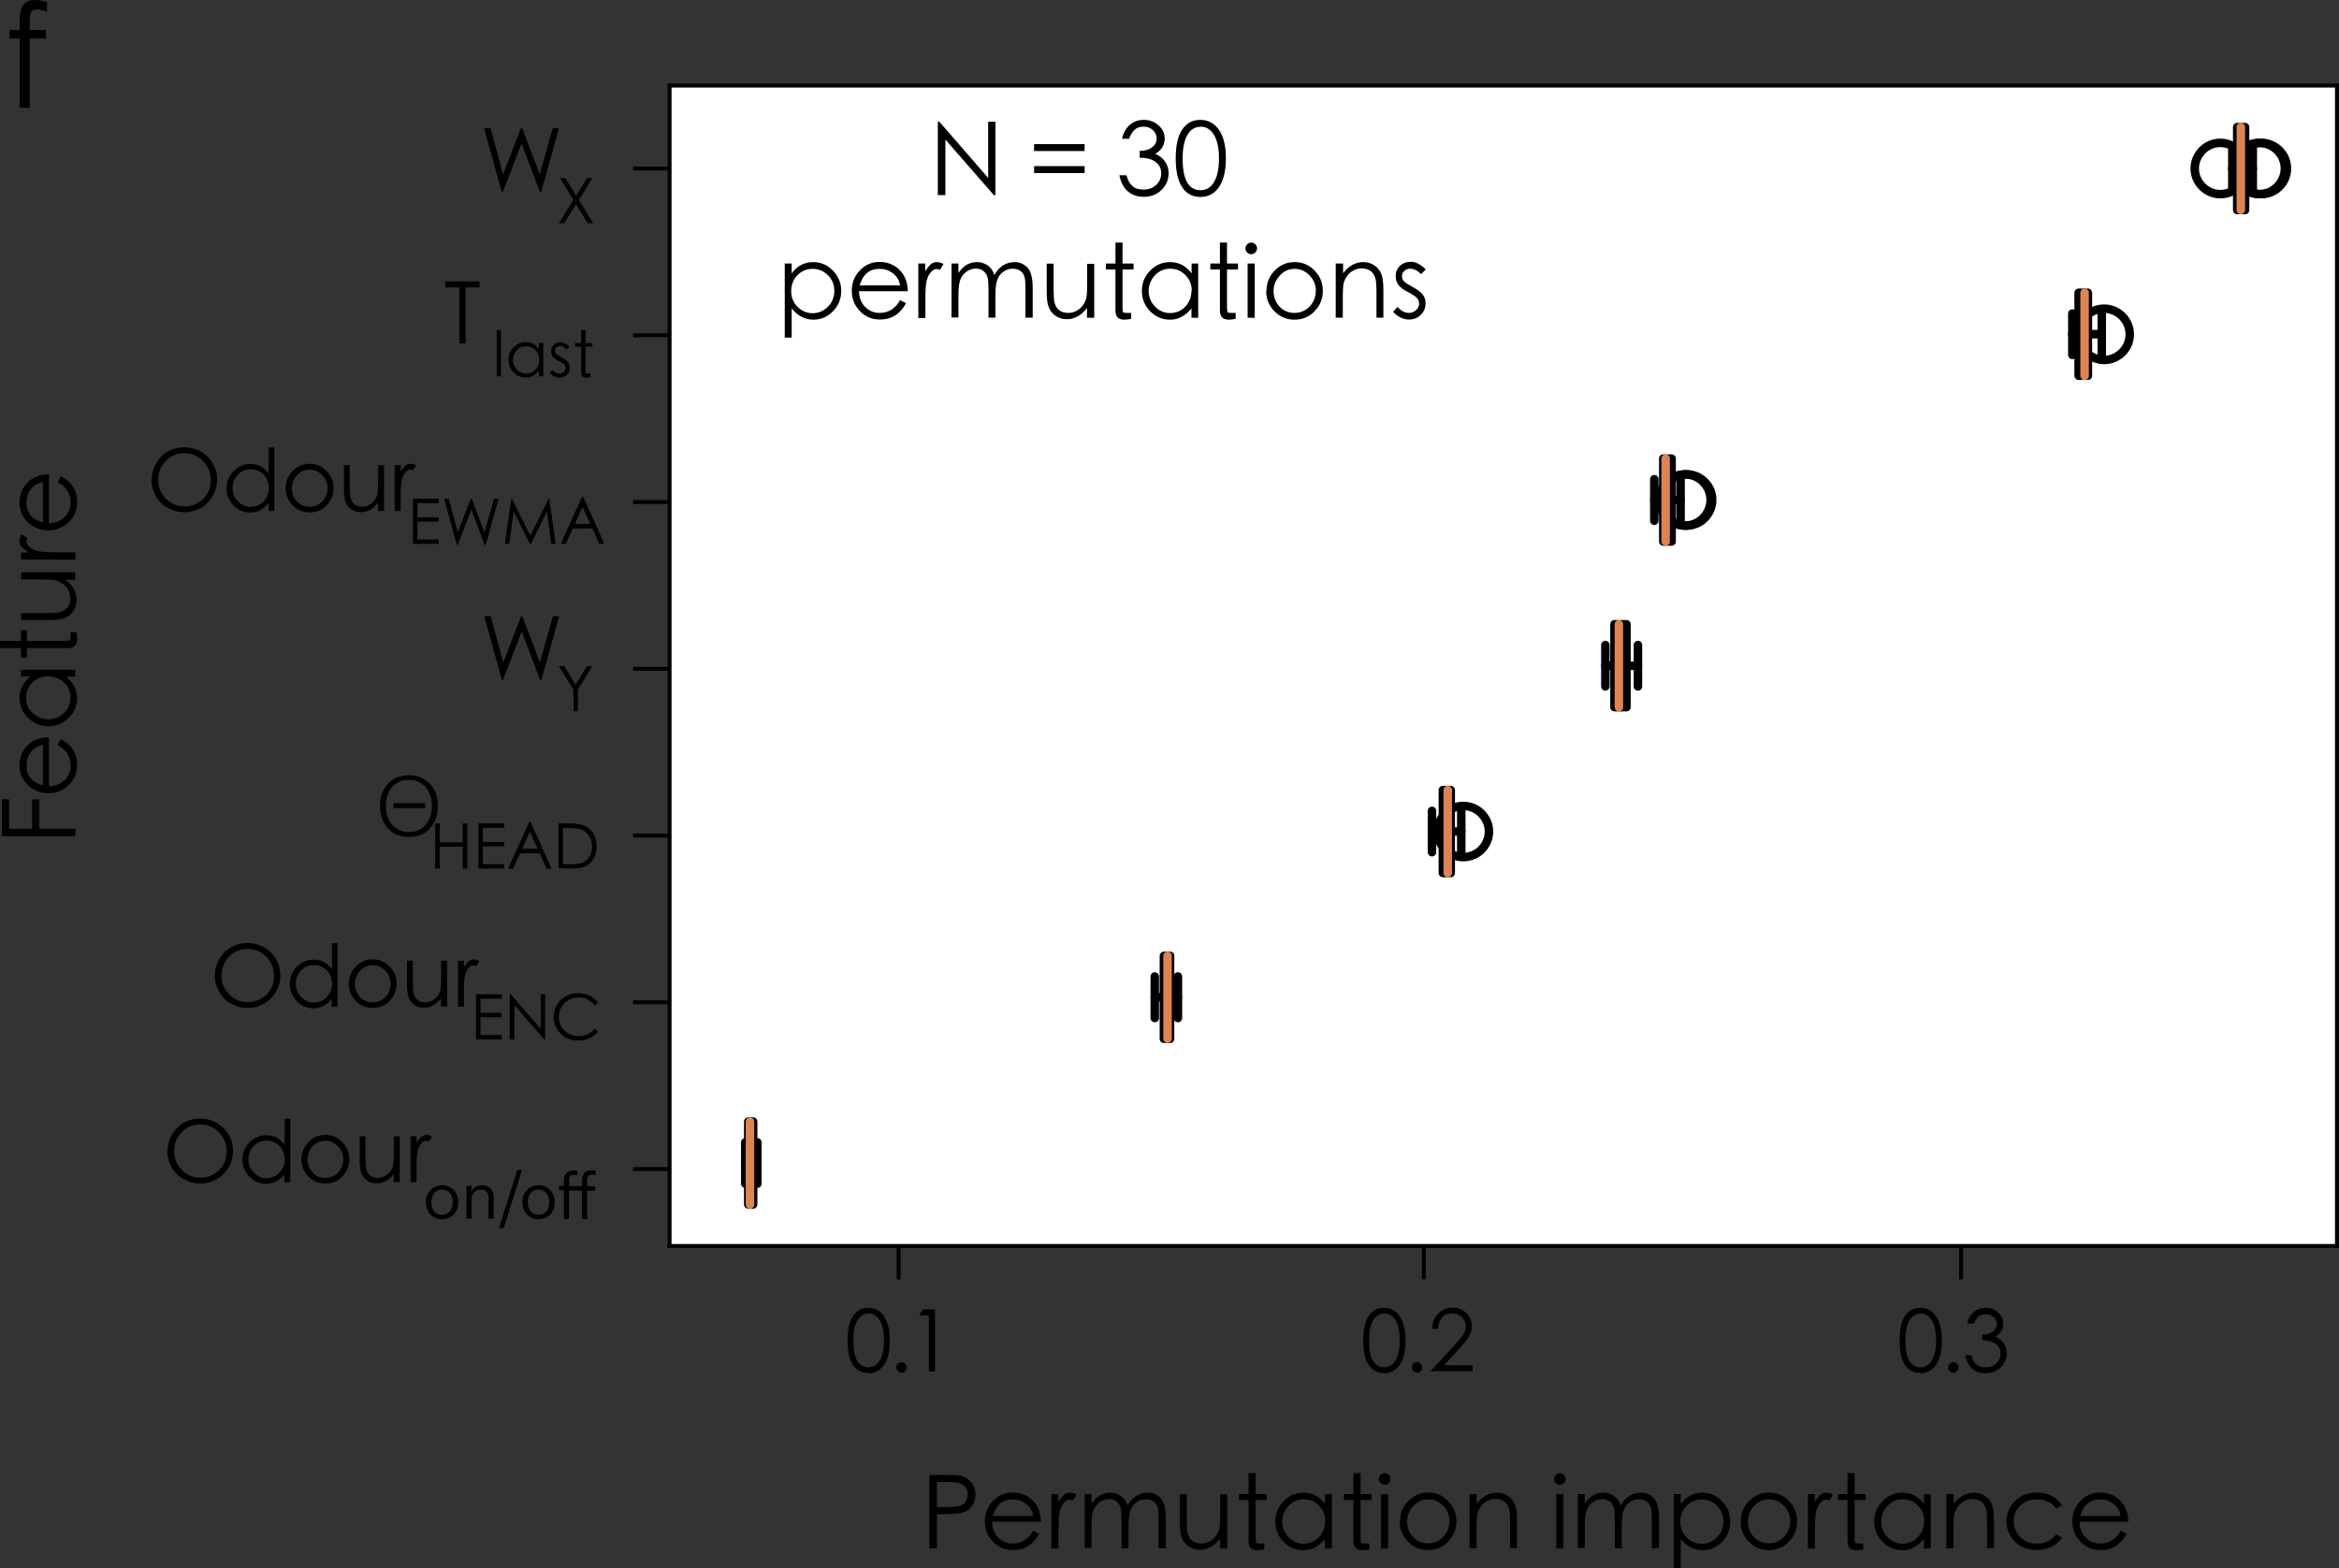<?xml version="1.0" encoding="UTF-8"?><svg id="b" xmlns="http://www.w3.org/2000/svg" viewBox="0 0 148.67 99.68"><rect x="0" y="0" width="148.67" height="99.68" fill="#333333" stroke="none"/><defs><style>.d,.e{stroke-linecap:round;}.d,.e,.f{stroke-linejoin:round;stroke-width:.54px;}.d,.e,.f,.g,.h{fill:none;}.d,.f,.g,.h{stroke:#000;}.e{stroke:#dd8452;}.i{fill:#fff;}.g,.h{stroke-width:.25px;}.h{stroke-linecap:square;}</style></defs><g id="c"><rect class="i" x="42.56" y="5.44" width="105.99" height="73.75"/><rect class="d" x="47.56" y="71.29" width=".31" height="5.27"/><line class="d" x1="47.56" y1="73.93" x2="47.37" y2="73.93"/><line class="d" x1="47.87" y1="73.93" x2="48.14" y2="73.93"/><line class="d" x1="47.37" y1="75.24" x2="47.37" y2="72.61"/><line class="d" x1="48.14" y1="75.24" x2="48.14" y2="72.61"/><rect class="d" x="73.98" y="60.76" width=".39" height="5.27"/><line class="d" x1="73.98" y1="63.39" x2="73.4" y2="63.39"/><line class="d" x1="74.37" y1="63.39" x2="74.87" y2="63.39"/><line class="d" x1="73.4" y1="64.71" x2="73.4" y2="62.07"/><line class="d" x1="74.87" y1="64.71" x2="74.87" y2="62.07"/><rect class="d" x="91.71" y="50.22" width=".5" height="5.27"/><line class="d" x1="91.71" y1="52.85" x2="91.02" y2="52.85"/><line class="d" x1="92.22" y1="52.85" x2="92.88" y2="52.85"/><line class="d" x1="91.02" y1="54.17" x2="91.02" y2="51.54"/><line class="d" x1="92.88" y1="54.17" x2="92.88" y2="51.54"/><path class="f" d="m93.01,54.48c.43,0,.84-.17,1.15-.47.3-.31.48-.72.48-1.15s-.17-.84-.48-1.15c-.3-.31-.72-.48-1.15-.48s-.85.17-1.15.48c-.31.3-.48.72-.48,1.15s.17.85.48,1.15c.3.3.72.47,1.15.47Z"/><rect class="d" x="102.62" y="39.68" width=".76" height="5.27"/><line class="d" x1="102.62" y1="42.32" x2="102.04" y2="42.32"/><line class="d" x1="103.38" y1="42.32" x2="104.11" y2="42.32"/><line class="d" x1="102.04" y1="43.63" x2="102.04" y2="41"/><line class="d" x1="104.11" y1="43.63" x2="104.11" y2="41"/><rect class="d" x="105.72" y="29.15" width=".53" height="5.27"/><line class="d" x1="105.72" y1="31.78" x2="105.15" y2="31.78"/><line class="d" x1="106.25" y1="31.78" x2="106.82" y2="31.78"/><line class="d" x1="105.15" y1="33.1" x2="105.15" y2="30.46"/><line class="d" x1="106.82" y1="33.1" x2="106.82" y2="30.46"/><path class="f" d="m107.1,33.41c.43,0,.85-.17,1.15-.48.3-.3.48-.72.48-1.15s-.17-.85-.48-1.15c-.3-.31-.72-.48-1.15-.48s-.85.17-1.15.48c-.3.3-.48.72-.48,1.15s.17.85.48,1.15c.3.31.72.48,1.15.48Z"/><path class="f" d="m107.2,33.41c.43,0,.85-.17,1.15-.48.3-.3.48-.72.48-1.15s-.17-.85-.48-1.15c-.31-.31-.72-.48-1.15-.48s-.84.17-1.15.48c-.3.3-.47.72-.47,1.15s.17.85.47,1.15.72.48,1.15.48Z"/><rect class="d" x="132.12" y="18.61" width=".59" height="5.27"/><line class="d" x1="132.12" y1="21.24" x2="131.72" y2="21.24"/><line class="d" x1="132.71" y1="21.24" x2="133.59" y2="21.24"/><line class="d" x1="131.72" y1="22.56" x2="131.72" y2="19.93"/><line class="d" x1="133.59" y1="22.56" x2="133.59" y2="19.93"/><path class="f" d="m133.74,22.88c.43,0,.84-.17,1.15-.48.31-.3.48-.72.48-1.15s-.17-.84-.48-1.15c-.3-.3-.72-.48-1.15-.48s-.85.17-1.15.48c-.3.3-.48.72-.48,1.15s.17.85.48,1.15c.31.3.72.48,1.15.48h0Z"/><rect class="d" x="142.2" y="8.08" width=".5" height="5.27"/><line class="d" x1="142.2" y1="10.71" x2="141.89" y2="10.71"/><line class="d" x1="142.7" y1="10.71" x2="143.19" y2="10.71"/><line class="d" x1="141.89" y1="12.02" x2="141.89" y2="9.39"/><line class="d" x1="143.19" y1="12.02" x2="143.19" y2="9.39"/><path class="f" d="m141.13,12.34c.43,0,.85-.17,1.15-.48.3-.3.48-.72.48-1.15s-.17-.85-.48-1.15c-.3-.3-.72-.48-1.15-.48s-.85.17-1.15.48c-.3.31-.48.72-.48,1.15s.17.84.48,1.15c.31.31.72.48,1.15.48Z"/><path class="f" d="m143.6,12.34c.43,0,.85-.17,1.15-.48.3-.3.48-.72.48-1.15s-.17-.85-.48-1.15c-.3-.3-.72-.48-1.15-.48s-.85.17-1.15.48c-.3.31-.48.72-.48,1.15s.17.84.48,1.15c.3.31.72.48,1.15.48Z"/><path class="f" d="m143.73,12.34c.43,0,.85-.17,1.15-.48.31-.3.48-.72.48-1.15s-.17-.85-.48-1.15c-.3-.3-.72-.48-1.15-.48s-.85.17-1.15.48c-.31.31-.48.72-.48,1.15s.17.84.48,1.15c.31.31.72.48,1.15.48Z"/><line class="e" x1="47.67" y1="76.56" x2="47.67" y2="71.29"/><line class="e" x1="74.21" y1="66.02" x2="74.21" y2="60.76"/><line class="e" x1="92.02" y1="55.49" x2="92.02" y2="50.22"/><line class="e" x1="102.9" y1="44.95" x2="102.9" y2="39.68"/><line class="e" x1="105.87" y1="34.42" x2="105.87" y2="29.15"/><line class="e" x1="132.5" y1="23.88" x2="132.5" y2="18.61"/><line class="e" x1="142.43" y1="13.34" x2="142.43" y2="8.08"/><line class="h" x1="42.56" y1="79.2" x2="42.56" y2="5.44"/><line class="h" x1="148.54" y1="79.2" x2="148.54" y2="5.44"/><line class="h" x1="42.56" y1="79.2" x2="148.54" y2="79.2"/><line class="h" x1="42.56" y1="5.44" x2="148.54" y2="5.44"/><path d="m59.61,12.4v-4.66h.1l3.1,3.57v-3.57h.46v4.66h-.1l-3.08-3.53v3.53h-.48Z"/><path d="m68.94,9.16v.44h-3.21v-.44h3.21Zm0,1.4v.44h-3.21v-.44h3.21Z"/><path d="m71.79,8.82h-.47c.09-.39.25-.68.5-.89s.54-.31.9-.31.66.12.92.35c.26.23.39.52.39.85,0,.4-.2.72-.6.96.27.11.48.28.63.5s.22.47.22.73c0,.41-.15.77-.45,1.06-.3.3-.68.44-1.14.44-.41,0-.74-.12-1.01-.35-.26-.23-.44-.57-.53-1.02h.45c.08.31.21.54.38.69s.41.22.72.22.57-.1.79-.3.32-.45.32-.74-.12-.53-.35-.71-.57-.27-1.02-.28v-.43c.32,0,.58-.07.78-.22s.3-.33.3-.55-.08-.4-.24-.55-.36-.22-.59-.22-.42.06-.56.19c-.14.12-.26.31-.36.56l.02.02Z"/><path d="m76.3,12.52c-.5,0-.89-.21-1.16-.62-.27-.41-.41-1.02-.41-1.83s.13-1.42.41-1.83c.27-.41.65-.62,1.15-.62s.89.21,1.19.63c.29.42.44,1.03.44,1.82s-.15,1.39-.44,1.82c-.29.42-.69.63-1.18.63h0Zm.01-4.46c-.36,0-.64.17-.84.52-.2.35-.3.85-.3,1.5,0,1.34.38,2.01,1.14,2.01.37,0,.66-.18.86-.53.21-.35.31-.85.31-1.5s-.11-1.14-.32-1.49c-.21-.35-.5-.52-.85-.52h0Z"/><path d="m49.88,16.75h.44v.63c.35-.48.81-.72,1.37-.72.49,0,.9.18,1.25.54s.53.79.53,1.29-.17.93-.52,1.29c-.35.36-.76.54-1.25.54-.53,0-.99-.24-1.38-.71v1.85h-.44v-4.71h0Zm3.15,1.74c0-.39-.13-.72-.4-.99s-.59-.41-.98-.41-.71.14-.97.41-.39.6-.39,1,.13.73.4,1,.59.41.96.41.7-.14.97-.41.41-.61.41-1h0Z"/><path d="m57.21,19.08l.38.19c-.37.69-.92,1.04-1.65,1.04-.52,0-.95-.18-1.29-.54s-.51-.79-.51-1.29.17-.93.51-1.29.76-.54,1.26-.54.92.17,1.26.5.52.79.53,1.36h-3.1c.01.42.14.75.39,1s.55.38.91.38c.58,0,1.02-.27,1.31-.82h0Zm0-.94c-.06-.33-.21-.59-.46-.77-.24-.19-.52-.28-.84-.28-.65,0-1.07.35-1.27,1.05h2.57,0Z"/><path d="m58.36,16.75h.45v.5c.12-.2.24-.35.35-.45.11-.1.24-.14.38-.14s.28.04.43.12l-.23.38c-.06-.04-.13-.06-.2-.06-.13,0-.26.07-.38.21s-.21.32-.26.54c-.06.22-.08.62-.08,1.19v1.17h-.45v-3.45h0Z"/><path d="m60.48,16.75h.44v.6c.31-.46.7-.69,1.18-.69.26,0,.48.07.69.22s.34.35.41.61c.14-.27.33-.47.55-.62.22-.14.47-.21.76-.21s.55.11.78.33.35.66.35,1.32v1.88h-.46v-1.88c0-.32-.02-.55-.06-.7s-.12-.28-.25-.38-.3-.15-.52-.15-.41.07-.6.21-.31.33-.38.55-.1.55-.1,1v1.35h-.44v-1.77c0-.37-.02-.63-.06-.79s-.13-.29-.26-.4-.3-.16-.49-.16-.38.06-.55.17-.31.27-.4.47c-.1.2-.15.54-.15,1.01v1.46h-.44v-3.45.02Z"/><path d="m69.54,20.2h-.45v-.62c-.36.47-.79.71-1.29.71-.26,0-.49-.07-.7-.21s-.36-.33-.44-.55c-.09-.23-.13-.56-.13-1v-1.77h.44v1.64c0,.4.02.68.05.82.04.14.09.26.17.36s.17.18.29.23.26.08.43.08.33-.04.49-.12.3-.2.41-.34c.11-.15.19-.3.23-.45s.06-.47.06-.94v-1.27h.45v3.45-.02Z"/><path d="m71.36,19.65c0,.12.01.19.04.21s.11.03.23.03h.27v.38c-.18.03-.32.05-.43.05-.19,0-.34-.05-.43-.14s-.14-.24-.14-.45v-2.6h-.61v-.38h.61v-1.33h.45v1.33h.7v.38h-.7v2.53h0Z"/><path d="m76.16,16.75v3.45h-.43v-.59c-.39.47-.84.71-1.35.71s-.93-.18-1.28-.54-.52-.79-.52-1.29.17-.93.53-1.29c.35-.36.77-.54,1.26-.54.56,0,1.02.24,1.37.72v-.63h.43-.01Zm-.41,1.74c0-.39-.13-.73-.4-1-.26-.27-.59-.41-.97-.41s-.71.14-.97.42-.4.61-.4.99.13.71.4.99.59.42.96.42.7-.13.96-.4.4-.61.4-1.01h.02Z"/><path d="m78,19.65c0,.12.01.19.04.21s.11.03.23.03h.27v.38c-.18.03-.32.05-.43.05-.19,0-.34-.05-.43-.14s-.14-.24-.14-.45v-2.6h-.61v-.38h.61v-1.33h.45v1.33h.7v.38h-.7v2.53h0Z"/><path d="m79.16,15.79c0-.1.04-.19.11-.26.07-.07.16-.11.26-.11s.19.04.26.11.11.16.11.26-.04.19-.11.26c-.07.07-.16.11-.26.11s-.19-.04-.26-.11-.11-.16-.11-.25h0Zm.14.96h.45v3.45h-.45v-3.45Z"/><path d="m80.5,18.5c0-.51.17-.94.52-1.3.35-.36.77-.54,1.27-.54s.92.18,1.27.54c.35.36.52.79.52,1.29s-.17.93-.52,1.29c-.34.36-.77.54-1.28.54s-.93-.18-1.28-.54-.52-.79-.52-1.28h.02Zm3.14,0c0-.38-.13-.71-.4-.99s-.58-.42-.95-.42-.68.14-.94.42-.4.61-.4,1,.13.71.38.98c.26.27.57.4.95.4s.7-.14.96-.41c.26-.27.39-.6.39-.98h0Z"/><path d="m84.92,16.75h.45v.62c.35-.47.79-.71,1.29-.71.26,0,.49.07.7.21.21.14.35.32.44.55s.13.56.13,1v1.77h-.44v-1.64c0-.4-.02-.68-.06-.82-.04-.14-.09-.26-.17-.36-.08-.1-.17-.18-.29-.23s-.26-.08-.43-.08-.33.04-.49.12-.3.2-.41.34c-.11.15-.19.3-.23.46s-.06.47-.06.94v1.27h-.45v-3.45h.02Z"/><path d="m90.62,17.13l-.29.29c-.24-.23-.47-.34-.7-.34-.15,0-.27.05-.37.14s-.15.21-.15.34.05.25.16.35c.11.1.29.21.55.35.26.14.46.28.59.44.14.16.2.35.2.58,0,.29-.1.53-.3.73s-.45.3-.74.3c-.19,0-.38-.04-.56-.13-.18-.09-.33-.21-.46-.36l.28-.31c.23.26.47.38.72.38.18,0,.33-.06.46-.18s.19-.25.19-.41-.06-.29-.17-.39c-.11-.1-.29-.22-.55-.35s-.45-.27-.58-.43-.19-.35-.19-.6.09-.45.27-.63c.18-.17.42-.26.71-.26s.6.16.92.47v.02Z"/><path d="m2.99.14v.62c-.24-.11-.46-.16-.65-.16s-.31.06-.37.18-.08.32-.08.59v.54h1.03v.54h-1.03v4.4h-.64V2.45h-.64v-.54h.64v-.64c0-.43.08-.75.24-.96s.41-.31.75-.31c.2,0,.45.04.74.13h.01Z"/><path d="m30.77,8.15h.41l.8,2.94,1.13-2.94h.08l1.12,2.94.82-2.94h.4l-1.13,4.05h-.08l-1.17-3.08-1.19,3.08h-.07l-1.12-4.05h0Z"/><path d="m35.6,11.32h.33l.69,1.12.7-1.12h.33l-.86,1.39.91,1.48h-.34l-.75-1.2-.75,1.2h-.34l.92-1.48-.85-1.39h0Z"/><path d="m30.78,39.17h.41l.8,2.94,1.13-2.94h.08l1.12,2.94.82-2.94h.4l-1.13,4.05h-.08l-1.17-3.08-1.19,3.08h-.07l-1.12-4.05h0Z"/><path d="m35.53,42.34h.33l.73,1.18.72-1.18h.33l-.91,1.5v1.37h-.28v-1.37l-.93-1.5h.01Z"/><path d="m25.99,49.28c.57,0,1.02.19,1.35.56.33.37.49.83.49,1.39s-.16,1.02-.48,1.4c-.32.38-.77.57-1.36.57s-1.02-.19-1.35-.56c-.33-.37-.49-.84-.49-1.4s.16-1.03.49-1.4.78-.56,1.35-.56h0Zm0,3.61c.44,0,.79-.15,1.06-.46.27-.31.4-.7.4-1.2s-.13-.89-.4-1.2-.62-.46-1.06-.46-.79.15-1.06.46-.4.7-.4,1.2.13.89.4,1.2.62.46,1.06.46Zm-.98-1.84h2.01v.31h-2.01v-.31Z"/><path d="m27.66,52.34h.29v1.2h1.46v-1.2h.29v2.87h-.29v-1.39h-1.46v1.39h-.29v-2.87Z"/><path d="m30.4,52.34h1.65v.28h-1.36v.9h1.35v.28h-1.35v1.13h1.35v.28h-1.63v-2.87h-.01Z"/><path d="m33.72,52.23l1.34,2.99h-.31l-.45-.98h-1.24l-.45.98h-.32l1.36-2.99h.07Zm-.04.64l-.49,1.08h.98l-.49-1.08h0Z"/><path d="m35.5,55.21v-2.87h.6c.41,0,.71.03.9.09s.35.15.49.28.25.29.32.47c.07.19.11.4.11.65s-.06.48-.17.7c-.12.22-.27.39-.47.5s-.48.17-.86.17h-.92,0Zm.28-.27h.33c.35,0,.6-.02.75-.05.16-.03.29-.1.41-.21s.21-.23.27-.37c.06-.15.09-.31.09-.5s-.04-.36-.11-.52c-.07-.16-.17-.29-.3-.4-.13-.1-.28-.17-.46-.21-.18-.04-.44-.05-.78-.05h-.2v2.32h0Z"/><path d="m28.31,18.27v-.38h2.17v.38h-.88v3.56h-.4v-3.56h-.89Z"/><path d="m31.57,20.98h.27v2.94h-.27v-2.94Z"/><path d="m34.53,21.8v2.12h-.27v-.36c-.24.29-.52.44-.83.44s-.58-.11-.79-.33c-.21-.22-.32-.49-.32-.8s.11-.57.32-.79c.22-.22.47-.33.78-.33.35,0,.63.15.84.44v-.39h.27Zm-.25,1.07c0-.24-.08-.45-.24-.61-.16-.17-.36-.25-.6-.25s-.44.09-.6.26-.24.38-.24.61.08.44.25.61.36.26.59.26.43-.08.59-.25c.17-.17.25-.37.25-.62h0Z"/><path d="m36.21,22.03l-.18.18c-.15-.14-.29-.21-.43-.21-.09,0-.17.03-.23.09s-.09.13-.09.21.03.16.1.22.18.13.34.22c.16.08.28.17.37.27s.13.22.13.36c0,.18-.06.33-.19.45s-.28.18-.46.18c-.12,0-.24-.03-.35-.08-.11-.05-.2-.13-.28-.22l.17-.19c.14.16.29.24.44.24.11,0,.2-.04.28-.11s.12-.16.12-.25-.03-.18-.1-.24c-.07-.06-.18-.13-.34-.21s-.28-.17-.36-.26-.12-.22-.12-.37.05-.28.17-.39c.11-.11.26-.16.44-.16s.37.1.57.29v-.02Z"/><path d="m37.21,23.59c0,.07,0,.11.03.13s.07.02.14.02h.16v.23c-.11.02-.2.03-.26.03-.12,0-.21-.03-.26-.09-.06-.06-.08-.15-.08-.28v-1.6h-.38v-.23h.38v-.82h.28v.82h.43v.23h-.43v1.56h-.01Z"/><path d="m9.64,30.52c0-.38.09-.73.28-1.06.18-.32.43-.58.75-.76s.67-.27,1.04-.27.73.09,1.05.27c.32.18.58.43.76.75.19.32.28.67.28,1.04s-.09.72-.28,1.04c-.18.32-.43.57-.76.76-.32.18-.67.27-1.04.27s-.72-.09-1.05-.27-.58-.43-.76-.75c-.18-.32-.28-.66-.28-1.03h.01Zm3.75-.02c0-.47-.16-.87-.49-1.2s-.72-.49-1.18-.49-.87.16-1.18.49c-.32.33-.48.73-.48,1.2s.16.87.49,1.2.72.49,1.18.49.85-.16,1.18-.48c.33-.32.49-.72.49-1.21h0Z"/><path d="m17.44,28.43v4.05h-.37v-.5c-.33.4-.72.6-1.15.6s-.79-.15-1.08-.46c-.29-.3-.44-.67-.44-1.09s.15-.79.45-1.09.65-.45,1.07-.45c.48,0,.86.2,1.16.61v-1.66h.37-.01Zm-.35,2.6c0-.33-.11-.62-.33-.85-.22-.23-.49-.35-.82-.35s-.61.12-.83.35-.33.51-.33.84.11.6.34.84c.23.24.5.36.8.36s.58-.11.82-.34c.23-.23.35-.51.35-.85h0Z"/><path d="m18.16,31.04c0-.43.15-.79.44-1.1s.65-.46,1.08-.46.78.15,1.08.46.44.67.44,1.09-.15.79-.44,1.09-.65.45-1.08.45-.79-.15-1.08-.45c-.29-.3-.44-.66-.44-1.09h0Zm2.66,0c0-.32-.11-.6-.34-.84s-.49-.35-.8-.35-.58.12-.8.35-.33.52-.33.84.11.6.32.83c.22.23.48.34.81.34s.59-.11.81-.34.33-.51.33-.83h0Z"/><path d="m24.4,32.48h-.38v-.52c-.3.4-.67.6-1.09.6-.22,0-.42-.06-.59-.18-.18-.12-.3-.27-.37-.47-.07-.19-.11-.48-.11-.85v-1.5h.37v1.39c0,.34.02.57.05.69s.08.22.14.31c.06.08.15.15.24.19s.22.07.36.07.28-.03.42-.1c.13-.07.25-.17.35-.29s.16-.25.19-.38.05-.4.05-.8v-1.07h.38v2.92h-.01Z"/><path d="m25.09,29.56h.38v.42c.1-.17.2-.3.3-.38s.21-.12.32-.12.24.03.36.1l-.2.32s-.11-.05-.17-.05c-.11,0-.22.06-.32.18s-.17.27-.22.45c-.05.19-.07.52-.07,1.01v.99h-.38v-2.92h0Z"/><path d="m26.24,31.7h1.65v.28h-1.36v.9h1.35v.28h-1.35v1.13h1.35v.28h-1.63v-2.87h-.01Z"/><path d="m28.22,31.7h.3l.58,2.14.82-2.14h.06l.82,2.14.6-2.14h.29l-.82,2.94h-.06l-.85-2.24-.87,2.24h-.05l-.81-2.94h-.01Z"/><path d="m32.09,34.57l.41-2.87h.04l1.17,2.35,1.16-2.35h.04l.41,2.87h-.28l-.28-2.05-1.01,2.05h-.07l-1.03-2.07-.28,2.07h-.28Z"/><path d="m37.07,31.58l1.34,2.99h-.31l-.45-.98h-1.24l-.45.98h-.32l1.36-2.99h.07Zm-.04.64l-.49,1.08h.98l-.49-1.08h0Z"/><path d="m13.66,62.03c0-.38.09-.73.28-1.06.18-.32.43-.58.75-.76s.67-.27,1.04-.27.73.09,1.05.27c.32.18.58.43.76.75.19.32.28.67.28,1.04s-.09.72-.28,1.04c-.18.32-.43.57-.76.76-.32.18-.67.27-1.04.27s-.72-.09-1.05-.27-.58-.43-.76-.75c-.18-.32-.28-.66-.28-1.03h.01Zm3.75-.02c0-.47-.16-.87-.49-1.2s-.72-.49-1.18-.49-.87.16-1.18.49c-.32.33-.48.73-.48,1.2s.16.87.49,1.2.72.49,1.18.49.85-.16,1.18-.48c.33-.32.49-.72.49-1.21h0Z"/><path d="m21.46,59.94v4.05h-.37v-.5c-.33.4-.72.6-1.15.6s-.79-.15-1.08-.46c-.29-.3-.44-.67-.44-1.09s.15-.79.45-1.09.65-.45,1.07-.45c.48,0,.86.2,1.16.61v-1.66h.37-.01Zm-.35,2.6c0-.33-.11-.62-.33-.85-.22-.23-.49-.35-.82-.35s-.61.12-.83.35-.33.51-.33.84.11.6.34.84c.23.24.5.36.8.36s.58-.11.82-.34c.23-.23.35-.51.35-.85h0Z"/><path d="m22.17,62.54c0-.43.15-.79.44-1.1s.65-.46,1.08-.46.78.15,1.08.46.44.67.44,1.09-.15.79-.44,1.09-.65.45-1.08.45-.79-.15-1.08-.45c-.29-.3-.44-.66-.44-1.09h0Zm2.66,0c0-.32-.11-.6-.34-.84s-.49-.35-.8-.35-.58.12-.8.35-.33.52-.33.84.11.6.32.83c.22.23.48.34.81.34s.59-.11.81-.34.33-.51.33-.83h0Z"/><path d="m28.41,63.98h-.38v-.52c-.3.4-.67.6-1.09.6-.22,0-.42-.06-.59-.18-.18-.12-.3-.27-.37-.47-.07-.19-.11-.48-.11-.85v-1.5h.37v1.39c0,.34.02.57.05.69s.08.22.14.31c.06.08.15.15.24.19s.22.07.36.07.28-.03.42-.1c.13-.07.25-.17.35-.29s.16-.25.19-.38.05-.4.05-.8v-1.07h.38v2.92h-.01Z"/><path d="m29.11,61.07h.38v.42c.1-.17.2-.3.3-.38s.21-.12.32-.12.24.03.36.1l-.2.32s-.11-.05-.17-.05c-.11,0-.22.06-.32.18s-.17.27-.22.45c-.05.19-.07.52-.07,1.01v.99h-.38v-2.92h0Z"/><path d="m30.25,63.2h1.65v.28h-1.36v.9h1.35v.28h-1.35v1.13h1.35v.28h-1.63v-2.87h-.01Z"/><path d="m32.4,66.07v-2.87h.06l1.91,2.2v-2.2h.28v2.87h-.06l-1.89-2.17v2.17h-.3Z"/><path d="m38.02,63.73l-.22.17c-.27-.33-.61-.5-1.03-.5-.34,0-.63.12-.88.36s-.37.53-.37.88.12.64.36.87.54.35.91.35c.4,0,.74-.16,1.01-.47l.22.17c-.14.19-.32.33-.54.43-.22.1-.45.15-.72.15-.46,0-.83-.14-1.12-.43s-.44-.65-.44-1.09c0-.27.07-.52.2-.75s.32-.41.56-.54c.24-.13.5-.2.77-.2s.52.05.74.16c.22.1.4.25.54.45h.01Z"/><path d="m10.65,73.19c0-.38.09-.73.28-1.06.18-.32.43-.58.75-.76s.67-.27,1.04-.27.73.09,1.05.27c.32.18.58.43.76.75.19.32.28.67.28,1.04s-.09.72-.28,1.04c-.18.32-.43.57-.76.76-.32.18-.67.27-1.04.27s-.72-.09-1.05-.27-.58-.43-.76-.75c-.18-.32-.28-.66-.28-1.03h.01Zm3.75-.02c0-.47-.16-.87-.49-1.2s-.72-.49-1.18-.49-.87.16-1.18.49c-.32.33-.48.73-.48,1.2s.16.87.49,1.2.72.49,1.18.49.85-.16,1.18-.48c.33-.32.49-.72.49-1.21h0Z"/><path d="m18.45,71.1v4.05h-.37v-.5c-.33.4-.72.6-1.15.6s-.79-.15-1.08-.46c-.29-.3-.44-.67-.44-1.09s.15-.79.45-1.09.65-.45,1.07-.45c.48,0,.86.2,1.16.61v-1.66h.37-.01Zm-.35,2.6c0-.33-.11-.62-.33-.85-.22-.23-.49-.35-.82-.35s-.61.12-.83.35-.33.51-.33.84.11.6.34.84c.23.24.5.36.8.36s.58-.11.82-.34c.23-.23.35-.51.35-.85h0Z"/><path d="m19.16,73.7c0-.43.15-.79.44-1.1s.65-.46,1.08-.46.78.15,1.08.46.44.67.44,1.09-.15.79-.44,1.09-.65.45-1.08.45-.79-.15-1.08-.45c-.29-.3-.44-.66-.44-1.09h0Zm2.66,0c0-.32-.11-.6-.34-.84s-.49-.35-.8-.35-.58.12-.8.35-.33.52-.33.84.11.6.32.83c.22.23.48.34.81.34s.59-.11.81-.34.33-.51.33-.83h0Z"/><path d="m25.4,75.14h-.38v-.52c-.3.4-.67.6-1.09.6-.22,0-.42-.06-.59-.18-.18-.12-.3-.27-.37-.47-.07-.19-.11-.48-.11-.85v-1.5h.37v1.39c0,.34.02.57.05.69s.08.22.14.31c.06.08.15.15.24.19s.22.07.36.07.28-.03.42-.1c.13-.07.25-.17.35-.29s.16-.25.19-.38.05-.4.05-.8v-1.07h.38v2.92h-.01Z"/><path d="m26.1,72.22h.38v.42c.1-.17.2-.3.3-.38s.21-.12.32-.12.24.03.36.1l-.2.32s-.11-.05-.17-.05c-.11,0-.22.06-.32.18s-.17.27-.22.45c-.05.19-.07.52-.07,1.01v.99h-.38v-2.92h0Z"/><path d="m27.07,76.44v-.03c0-.63.44-1.07,1.03-1.07s1.03.44,1.03,1.06v.03c0,.63-.44,1.07-1.03,1.07s-1.02-.45-1.02-1.06h-.01Zm1.71,0v-.03c0-.48-.27-.8-.68-.8s-.68.31-.68.79v.03c0,.48.26.79.68.79s.68-.32.68-.79h0Zm.86-1.06h.33v.33c.1-.2.33-.37.67-.37.43,0,.74.24.74.84v1.28h-.33v-1.31c0-.37-.16-.53-.49-.53-.31,0-.58.2-.58.57v1.27h-.33v-2.09h-.01Zm3.24-1.01h.3l-1.16,3.69h-.3l1.16-3.69Zm.32,2.07v-.03c0-.63.44-1.07,1.03-1.07s1.03.44,1.03,1.06v.03c0,.63-.44,1.07-1.03,1.07s-1.02-.45-1.02-1.06h-.01Zm1.71,0v-.03c0-.48-.27-.8-.68-.8s-.68.31-.68.79v.03c0,.48.26.79.68.79s.68-.32.68-.79h0Zm.93-.78h-.3v-.28h.3v-.31c0-.42.21-.67.62-.67.11,0,.16,0,.25.04v.28c-.06-.02-.14-.04-.24-.04-.22,0-.3.15-.3.36v.35h.82v-.34c0-.42.21-.67.62-.67.11,0,.16,0,.25.04v.28c-.06-.02-.14-.04-.24-.04-.22,0-.3.15-.3.36v.38h.51v.28h-.51v1.81h-.33v-1.81h-.82v1.81h-.33v-1.83Z"/><path d="m55.19,87.27c-.42,0-.75-.17-.98-.52s-.34-.87-.34-1.55.11-1.2.34-1.55.55-.52.98-.52.76.18,1,.54.37.87.37,1.54-.12,1.18-.37,1.54-.58.54-1,.54v-.02Zm.01-3.77c-.3,0-.54.15-.71.44-.17.29-.25.72-.25,1.27,0,1.14.32,1.7.96,1.7.31,0,.55-.15.73-.45.17-.3.26-.72.26-1.27s-.09-.97-.27-1.26-.42-.44-.72-.44h0Z"/><path d="m56.97,86.91c0-.09.03-.17.1-.23s.14-.1.23-.1.17.03.23.1.1.14.1.24-.03.17-.1.24c-.06.06-.14.1-.23.1s-.17-.03-.23-.1c-.07-.07-.1-.15-.1-.24h0Z"/><path d="m58.65,83.23h.78v3.95h-.39v-3.56h-.62l.24-.38h0Z"/><path d="m87.97,87.27c-.42,0-.75-.17-.98-.52s-.34-.87-.34-1.55.11-1.2.34-1.55.55-.52.98-.52.76.18,1,.54.37.87.37,1.54-.12,1.18-.37,1.54-.58.54-1,.54v-.02Zm.01-3.77c-.3,0-.54.15-.71.44-.17.29-.25.72-.25,1.27,0,1.14.32,1.7.96,1.7.31,0,.55-.15.73-.45.17-.3.26-.72.26-1.27s-.09-.97-.27-1.26-.42-.44-.72-.44h0Z"/><path d="m89.74,86.91c0-.09.03-.17.1-.23s.14-.1.23-.1.17.03.23.1.1.14.1.24-.03.17-.1.24c-.06.06-.14.1-.23.1s-.17-.03-.23-.1c-.07-.07-.1-.15-.1-.24h0Z"/><path d="m91.4,84.46h-.38c.02-.4.15-.73.4-.97s.55-.37.9-.37.65.11.88.34.35.51.35.84c0,.25-.07.47-.2.68-.13.21-.33.46-.59.74l-.98,1.06h1.82v.38h-2.68l1.51-1.63c.26-.29.45-.51.57-.68.11-.17.17-.35.17-.57s-.08-.4-.25-.56-.37-.24-.62-.24-.45.08-.62.25c-.16.17-.26.4-.28.71v.02Z"/><path d="m122.06,87.27c-.42,0-.75-.17-.98-.52s-.34-.87-.34-1.55.11-1.2.34-1.55.55-.52.98-.52.76.18,1,.54.37.87.37,1.54-.12,1.18-.37,1.54-.58.54-1,.54v-.02Zm.01-3.77c-.3,0-.54.15-.71.44-.17.29-.25.72-.25,1.27,0,1.14.32,1.7.96,1.7.31,0,.55-.15.73-.45.17-.3.26-.72.26-1.27s-.09-.97-.27-1.26-.42-.44-.72-.44h0Z"/><path d="m123.83,86.91c0-.09.03-.17.1-.23s.14-.1.23-.1.17.03.23.1.1.14.1.24-.03.17-.1.24c-.06.06-.14.1-.23.1s-.17-.03-.23-.1c-.07-.07-.1-.15-.1-.24h0Z"/><path d="m125.44,84.14h-.4c.07-.33.21-.58.42-.75.21-.17.46-.26.76-.26s.56.1.78.3.33.44.33.72c0,.34-.17.61-.51.81.23.1.41.24.54.43.13.19.19.4.19.62,0,.35-.13.65-.38.9s-.58.38-.96.38c-.34,0-.63-.1-.85-.29-.22-.2-.37-.48-.45-.86h.38c.07.26.18.45.32.58s.35.19.61.19.49-.08.67-.25c.18-.17.27-.38.27-.63s-.1-.45-.3-.6c-.2-.15-.49-.23-.86-.24v-.36c.27,0,.49-.06.66-.19.17-.12.26-.28.26-.46s-.07-.34-.21-.46c-.14-.12-.3-.18-.5-.18s-.35.05-.47.16-.22.26-.3.48v-.04Z"/><path d="m59.08,93.75h.93c.55,0,.91.02,1.08.06s.32.12.46.23c.14.11.25.24.33.41.08.16.12.34.12.54,0,.32-.09.58-.26.79s-.39.33-.65.39c-.26.05-.66.08-1.21.08h-.33v2.17h-.47v-4.66h0Zm.47.45v1.59h.79c.47,0,.79-.07.94-.23.16-.16.23-.35.23-.57,0-.52-.38-.79-1.14-.79h-.82Z"/><path d="m65.67,97.3l.38.19c-.37.69-.92,1.04-1.65,1.04-.52,0-.95-.18-1.29-.54s-.51-.79-.51-1.29.17-.93.51-1.29.76-.54,1.26-.54.92.17,1.26.5.52.79.53,1.36h-3.1c.01.42.14.75.39,1s.55.38.91.38c.58,0,1.02-.27,1.31-.82h0Zm0-.94c-.06-.33-.21-.59-.46-.77-.24-.19-.52-.28-.84-.28-.65,0-1.07.35-1.27,1.05h2.57,0Z"/><path d="m66.82,94.97h.45v.5c.12-.2.24-.35.35-.45.11-.1.24-.14.38-.14s.28.04.43.12l-.23.38c-.06-.04-.13-.06-.2-.06-.13,0-.26.07-.38.21s-.21.32-.26.54c-.06.22-.08.62-.08,1.19v1.17h-.45v-3.45h0Z"/><path d="m68.94,94.97h.44v.6c.31-.46.7-.69,1.18-.69.26,0,.48.07.69.22s.34.35.41.61c.14-.27.32-.47.55-.62.22-.14.47-.21.76-.21s.55.11.78.33.35.66.35,1.32v1.88h-.46v-1.88c0-.32-.02-.55-.06-.7s-.12-.28-.25-.38-.3-.15-.52-.15-.42.07-.6.21c-.19.14-.31.33-.38.55s-.1.55-.1,1v1.35h-.44v-1.77c0-.37-.02-.63-.06-.79-.04-.16-.12-.29-.26-.4-.13-.11-.3-.16-.49-.16s-.38.06-.55.17-.31.27-.4.47c-.1.2-.15.54-.15,1.01v1.46h-.44v-3.45.02Z"/><path d="m78,98.42h-.45v-.62c-.36.47-.79.71-1.29.71-.26,0-.49-.07-.7-.21-.21-.14-.36-.33-.44-.55-.09-.23-.13-.56-.13-1v-1.77h.44v1.64c0,.4.02.68.05.82.04.14.09.26.17.36s.17.18.29.23.26.08.43.08.33-.04.49-.12.3-.2.41-.34c.11-.15.19-.3.23-.45s.06-.47.06-.94v-1.27h.45v3.45-.02Z"/><path d="m79.82,97.87c0,.12.01.19.04.21s.11.03.23.03h.27v.38c-.18.03-.32.05-.43.05-.19,0-.34-.05-.43-.14s-.14-.24-.14-.45v-2.6h-.61v-.38h.61v-1.33h.45v1.33h.7v.38h-.7v2.53h0Z"/><path d="m84.65,94.97v3.45h-.44v-.59c-.39.47-.84.71-1.35.71s-.93-.18-1.28-.54-.52-.79-.52-1.29.17-.93.53-1.29c.35-.36.77-.54,1.26-.54.56,0,1.02.24,1.37.72v-.63h.44-.01Zm-.41,1.74c0-.39-.13-.73-.4-1-.26-.27-.59-.41-.97-.41s-.71.14-.97.42-.4.61-.4.99.13.71.4.99.59.42.96.42.7-.13.96-.4.4-.61.4-1.01h.02Z"/><path d="m86.49,97.87c0,.12.01.19.04.21s.11.03.23.03h.27v.38c-.18.03-.32.05-.43.05-.19,0-.34-.05-.43-.14s-.14-.24-.14-.45v-2.6h-.61v-.38h.61v-1.33h.45v1.33h.7v.38h-.7v2.53h0Z"/><path d="m87.64,94.01c0-.1.04-.19.11-.26.07-.07.16-.11.26-.11s.19.04.26.11.11.16.11.26-.04.19-.11.26c-.07.07-.16.11-.26.11s-.19-.04-.26-.11-.11-.16-.11-.25h0Zm.14.96h.45v3.45h-.45v-3.45Z"/><path d="m88.99,96.71c0-.51.17-.94.52-1.3.35-.36.77-.54,1.27-.54s.92.18,1.27.54c.35.36.52.79.52,1.29s-.17.93-.52,1.29c-.34.36-.77.54-1.28.54s-.93-.18-1.28-.54-.52-.79-.52-1.28h.02Zm3.14,0c0-.38-.13-.71-.4-.99s-.58-.42-.95-.42-.68.14-.94.42-.4.61-.4,1,.13.71.38.98c.26.27.57.4.95.4s.7-.14.96-.41.39-.6.39-.98h0Z"/><path d="m93.41,94.97h.45v.62c.36-.47.79-.71,1.29-.71.26,0,.49.07.7.21.21.14.36.32.44.55.09.23.13.56.13,1v1.77h-.44v-1.64c0-.4-.02-.68-.05-.82-.04-.14-.09-.26-.17-.36s-.17-.18-.29-.23-.26-.08-.43-.08-.33.04-.49.12-.3.2-.41.34c-.11.15-.19.3-.23.46s-.06.47-.06.94v1.27h-.45v-3.45h0Z"/><path d="m98.78,94.01c0-.1.04-.19.11-.26.07-.07.16-.11.26-.11s.19.04.26.11.11.16.11.26-.04.19-.11.26c-.07.07-.16.11-.26.11s-.19-.04-.26-.11-.11-.16-.11-.25h0Zm.14.96h.45v3.45h-.45v-3.45Z"/><path d="m100.29,94.97h.44v.6c.31-.46.7-.69,1.18-.69.26,0,.48.07.69.22s.34.35.41.61c.14-.27.32-.47.55-.62.22-.14.47-.21.76-.21s.55.11.78.33.35.66.35,1.32v1.88h-.46v-1.88c0-.32-.02-.55-.06-.7s-.12-.28-.25-.38-.3-.15-.52-.15-.42.07-.6.21c-.19.14-.31.33-.38.55s-.1.55-.1,1v1.35h-.44v-1.77c0-.37-.02-.63-.06-.79-.04-.16-.12-.29-.26-.4-.13-.11-.3-.16-.49-.16s-.38.06-.55.17-.31.27-.4.47c-.1.2-.15.54-.15,1.01v1.46h-.44v-3.45.02Z"/><path d="m106.39,94.97h.44v.63c.35-.48.81-.72,1.37-.72.48,0,.9.18,1.25.54s.53.79.53,1.29-.17.93-.52,1.29-.76.54-1.25.54c-.53,0-.99-.24-1.38-.71v1.85h-.44v-4.71h0Zm3.15,1.74c0-.39-.13-.72-.4-.99s-.59-.41-.98-.41-.71.14-.97.41-.39.6-.39,1,.13.73.4,1,.59.41.96.41.7-.14.97-.41.41-.61.41-1h0Z"/><path d="m110.65,96.71c0-.51.17-.94.52-1.3.35-.36.77-.54,1.27-.54s.92.18,1.27.54c.35.36.52.79.52,1.29s-.17.93-.52,1.29c-.34.36-.77.54-1.28.54s-.93-.18-1.28-.54-.52-.79-.52-1.28h.02Zm3.14,0c0-.38-.13-.71-.4-.99s-.58-.42-.95-.42-.68.14-.94.42-.4.61-.4,1,.13.71.38.98c.26.27.57.4.95.4s.7-.14.96-.41.39-.6.39-.98h0Z"/><path d="m114.9,94.97h.45v.5c.12-.2.24-.35.35-.45.11-.1.24-.14.38-.14s.28.04.43.12l-.23.38c-.06-.04-.13-.06-.2-.06-.13,0-.26.07-.38.21s-.21.32-.26.54c-.06.22-.08.62-.08,1.19v1.17h-.45v-3.45h0Z"/><path d="m117.89,97.87c0,.12.01.19.04.21s.11.03.23.03h.27v.38c-.18.03-.32.05-.43.05-.19,0-.34-.05-.43-.14s-.14-.24-.14-.45v-2.6h-.61v-.38h.61v-1.33h.45v1.33h.7v.38h-.7v2.53h0Z"/><path d="m122.72,94.97v3.45h-.44v-.59c-.39.47-.84.71-1.35.71s-.93-.18-1.28-.54-.52-.79-.52-1.29.17-.93.53-1.29c.35-.36.77-.54,1.26-.54.56,0,1.02.24,1.37.72v-.63h.44-.01Zm-.41,1.74c0-.39-.13-.73-.4-1-.26-.27-.59-.41-.97-.41s-.71.14-.97.42-.4.61-.4.99.13.71.4.99.59.42.96.42.7-.13.96-.4.4-.61.4-1.01h.02Z"/><path d="m123.73,94.97h.45v.62c.36-.47.79-.71,1.29-.71.26,0,.49.07.7.21.21.14.36.32.44.55.09.23.13.56.13,1v1.77h-.44v-1.64c0-.4-.02-.68-.05-.82-.04-.14-.09-.26-.17-.36s-.17-.18-.29-.23-.26-.08-.43-.08-.33.04-.49.12-.3.2-.41.34c-.11.15-.19.3-.23.46s-.06.47-.06.94v1.27h-.45v-3.45h0Z"/><path d="m131.06,95.68l-.35.22c-.3-.4-.72-.6-1.25-.6-.42,0-.76.13-1.05.4-.28.27-.42.6-.42.99s.14.73.42,1.01.63.42,1.05.42c.51,0,.92-.2,1.25-.6l.35.23c-.17.25-.41.44-.7.58-.29.13-.61.2-.95.2-.53,0-.98-.18-1.33-.53-.36-.35-.54-.78-.54-1.29s.18-.94.54-1.3c.36-.36.83-.54,1.39-.54.33,0,.64.07.93.21.28.14.5.34.65.59h.01Z"/><path d="m134.79,97.3l.38.19c-.37.69-.92,1.04-1.65,1.04-.52,0-.95-.18-1.29-.54s-.51-.79-.51-1.29.17-.93.51-1.29.76-.54,1.26-.54.92.17,1.26.5.52.79.53,1.36h-3.1c.01.42.14.75.39,1s.55.38.91.38c.58,0,1.02-.27,1.31-.82h0Zm0-.94c-.06-.33-.21-.59-.46-.77-.24-.19-.52-.28-.84-.28-.65,0-1.07.35-1.27,1.05h2.57Z"/><path d="m.12,53.15v-2.34h.46v1.87h1.46v-1.87h.46v1.87h2.29v.47H.12h0Z"/><path d="m3.67,47.35l.19-.38c.69.37,1.04.92,1.04,1.65,0,.52-.18.95-.54,1.29s-.79.51-1.29.51-.93-.17-1.29-.51c-.36-.34-.54-.76-.54-1.26s.17-.92.5-1.26.79-.52,1.37-.53v3.11c.42,0,.75-.14,1-.39s.38-.55.38-.91c0-.58-.28-1.02-.83-1.31h.01Zm-.94,0c-.33.06-.59.21-.77.46-.19.24-.28.52-.28.84,0,.65.35,1.08,1.05,1.27v-2.57Z"/><path d="m1.33,42.57h3.45v.44h-.59c.47.39.71.84.71,1.35s-.18.94-.54,1.28c-.36.35-.79.52-1.29.52s-.93-.18-1.29-.53c-.36-.35-.54-.77-.54-1.26,0-.56.24-1.02.72-1.37h-.63v-.44h0Zm1.74.41c-.39,0-.73.13-1,.4-.27.26-.41.59-.41.97s.14.71.42.97.61.4.99.4.71-.13.99-.4c.28-.27.42-.59.42-.97s-.13-.7-.4-.96-.61-.4-1.01-.4h0Z"/><path d="m4.24,40.73c.12,0,.19,0,.21-.04s.03-.11.03-.23v-.27h.38c.03.18.04.33.04.43,0,.19-.05.34-.14.43-.1.09-.25.14-.45.14H1.71v.61h-.38v-.61H0v-.45h1.33v-.7h.38v.7h2.53Z"/><path d="m4.78,36.4v.45h-.62c.47.36.71.79.71,1.29,0,.26-.07.49-.21.7-.14.21-.33.36-.55.44-.23.09-.56.13-1,.13h-1.77v-.44h1.64c.4,0,.68-.02.82-.06s.26-.09.36-.17c.1-.08.18-.17.23-.29.05-.12.08-.26.08-.43s-.04-.33-.12-.49-.2-.3-.34-.41-.3-.19-.46-.23-.47-.06-.94-.06h-1.27v-.45h3.45v.02Z"/><path d="m1.33,35.58v-.46h.5c-.2-.12-.35-.24-.45-.35-.09-.11-.14-.24-.14-.38s.04-.28.12-.43l.38.23c-.04.07-.06.13-.06.2,0,.13.07.26.21.38s.32.21.54.26c.22.06.62.08,1.19.08h1.17v.46H1.33Z"/><path d="m3.67,30.64l.19-.38c.69.37,1.04.92,1.04,1.65,0,.52-.18.95-.54,1.29s-.79.51-1.29.51-.93-.17-1.29-.51c-.36-.34-.54-.76-.54-1.26s.17-.92.5-1.26.79-.52,1.37-.53v3.11c.42,0,.75-.14,1-.39s.38-.55.38-.91c0-.58-.28-1.02-.83-1.31h.01Zm-.94,0c-.33.06-.59.21-.77.46-.19.24-.28.52-.28.84,0,.65.35,1.08,1.05,1.27v-2.57Z"/><line class="g" x1="42.56" y1="10.71" x2="40.24" y2="10.71"/><line class="g" x1="42.56" y1="21.31" x2="40.24" y2="21.31"/><line class="g" x1="42.56" y1="31.91" x2="40.24" y2="31.91"/><line class="g" x1="42.56" y1="42.51" x2="40.24" y2="42.51"/><line class="g" x1="42.56" y1="53.11" x2="40.24" y2="53.11"/><line class="g" x1="42.56" y1="63.71" x2="40.24" y2="63.71"/><line class="g" x1="42.56" y1="74.31" x2="40.24" y2="74.31"/><line class="g" x1="57.12" y1="79.2" x2="57.12" y2="81.32"/><line class="g" x1="90.5" y1="79.2" x2="90.5" y2="81.32"/><line class="g" x1="124.65" y1="79.2" x2="124.65" y2="81.32"/></g></svg>
